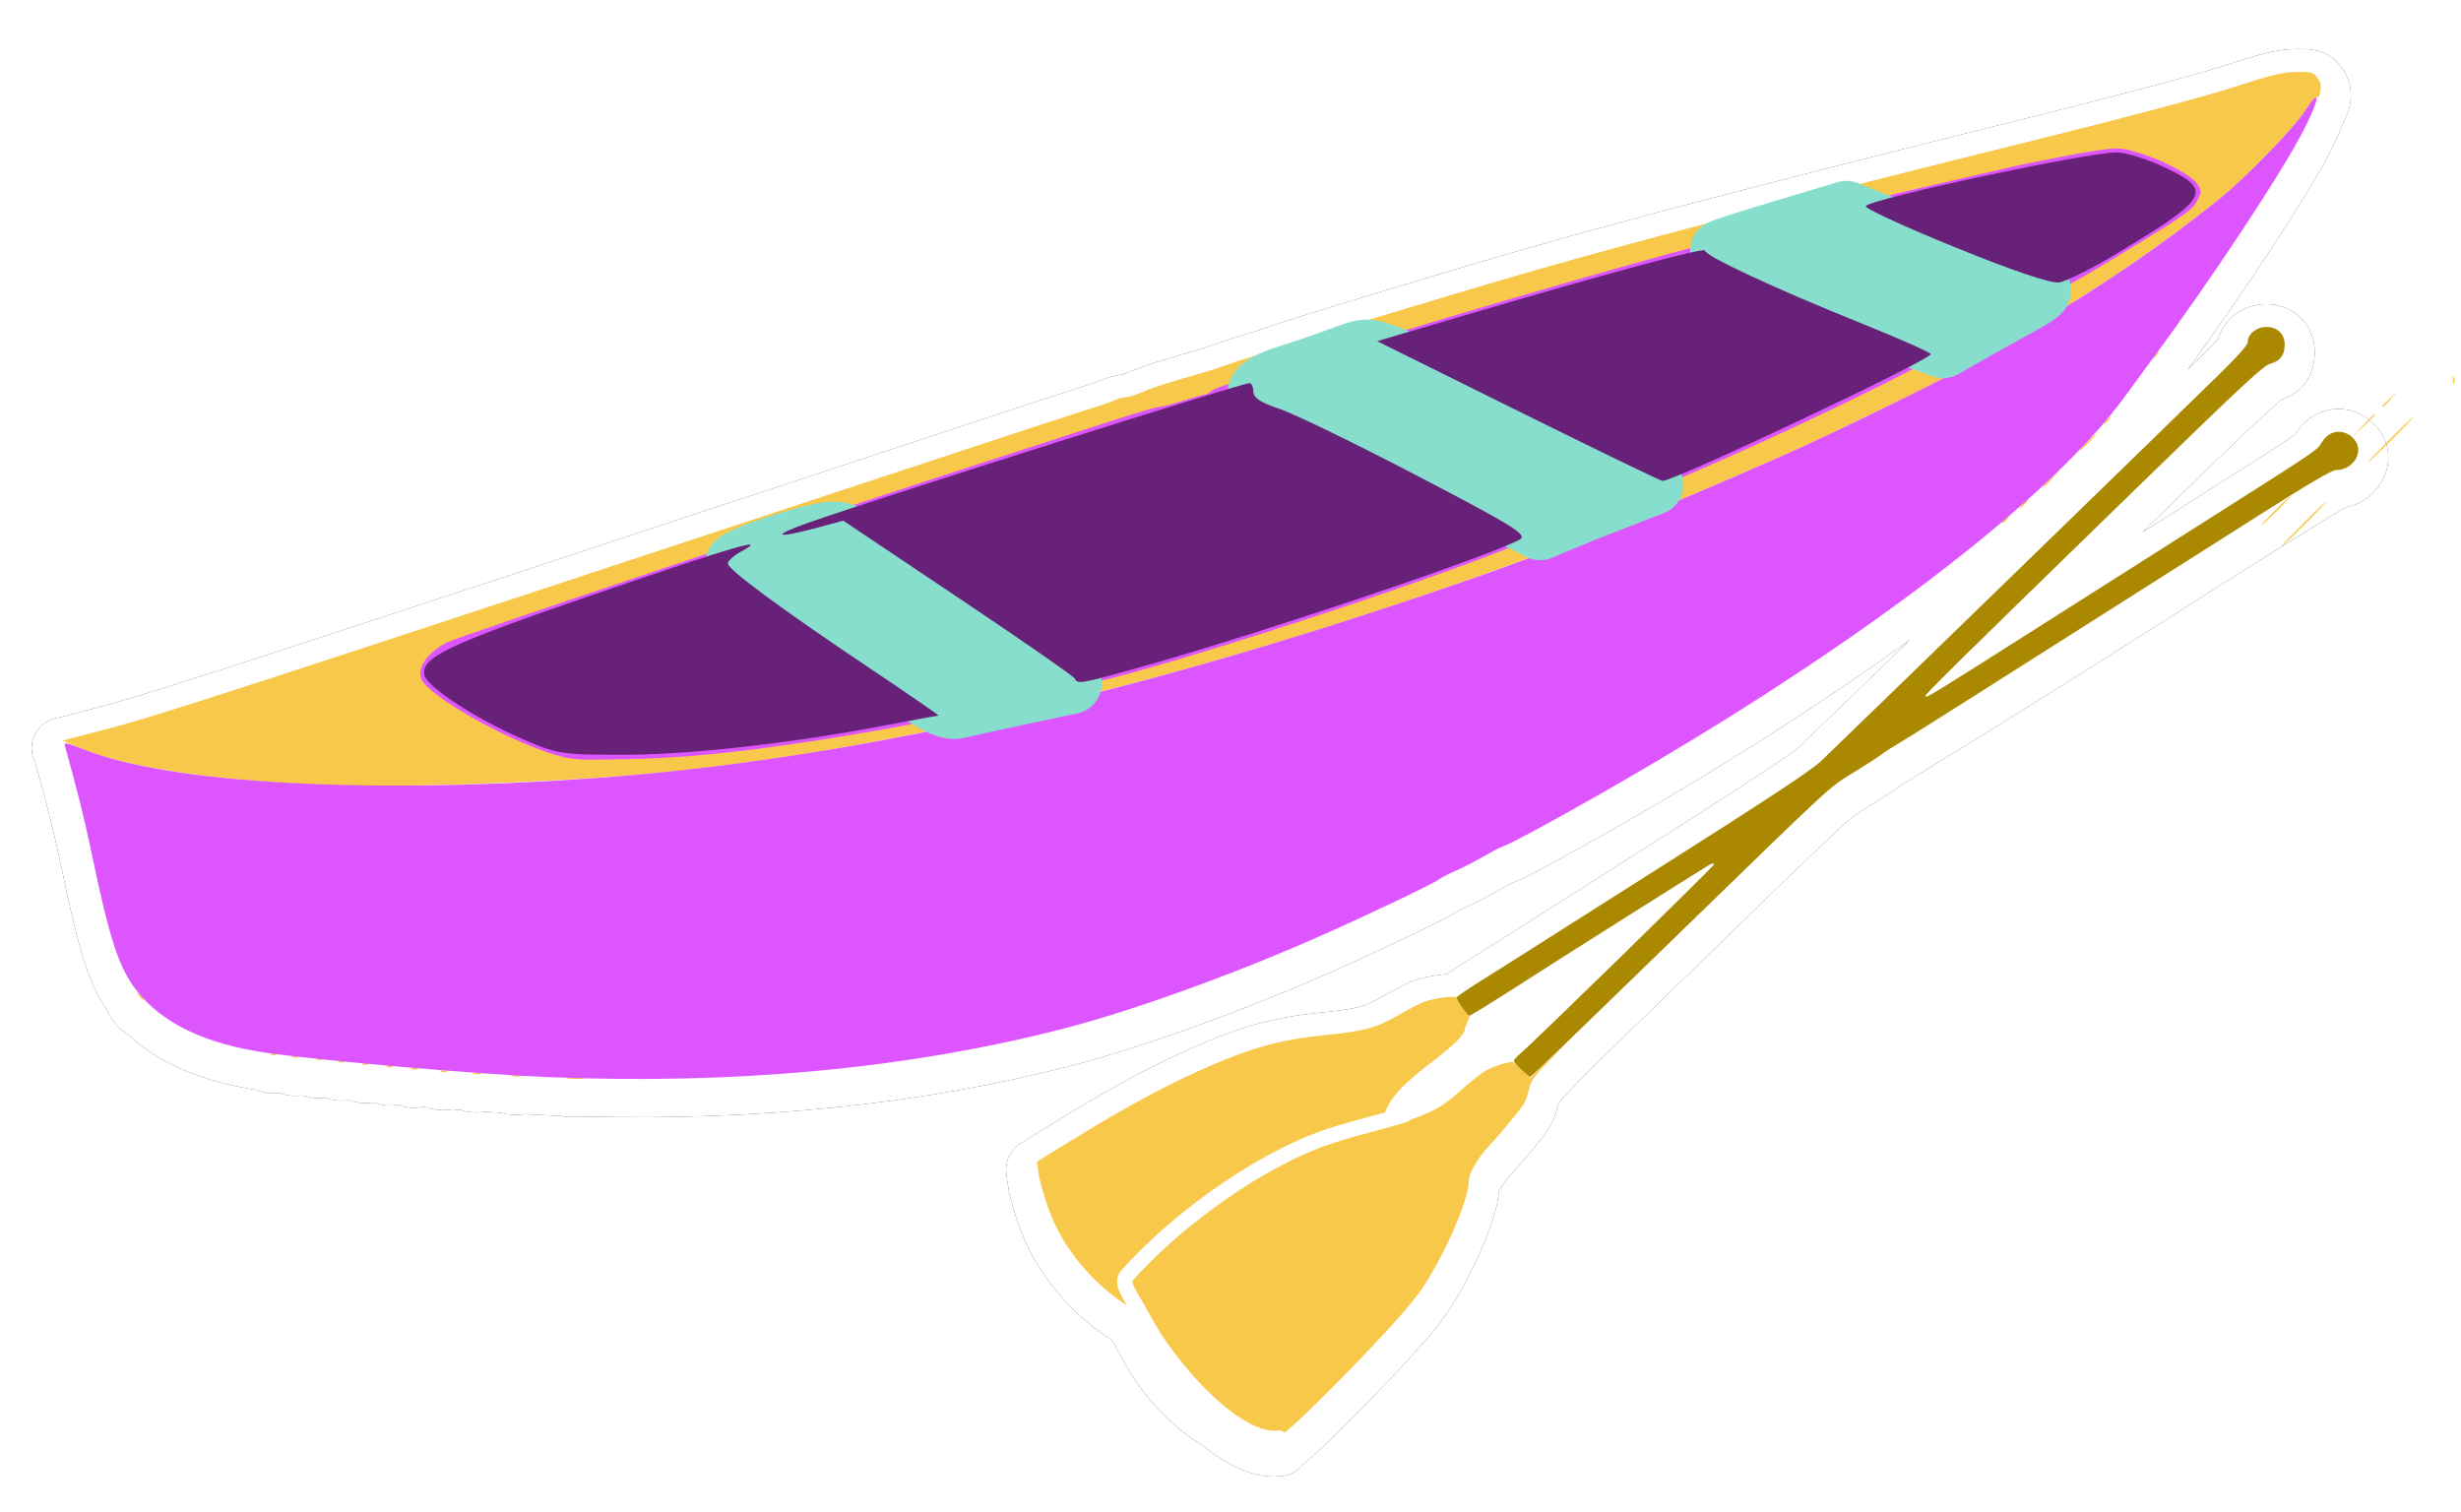 <?xml version="1.0" encoding="UTF-8" standalone="no"?>
<!-- Created with Inkscape (http://www.inkscape.org/) -->

<svg
   xmlns:dc="http://purl.org/dc/elements/1.1/"
   xmlns:cc="http://creativecommons.org/ns#"
   xmlns:rdf="http://www.w3.org/1999/02/22-rdf-syntax-ns#"
   xmlns:svg="http://www.w3.org/2000/svg"
   xmlns="http://www.w3.org/2000/svg"
   xmlns:sodipodi="http://sodipodi.sourceforge.net/DTD/sodipodi-0.dtd"
   xmlns:inkscape="http://www.inkscape.org/namespaces/inkscape"
   version="1.1"
   width="161.686"
   height="99.344"
   id="svg28605"
   inkscape:version="0.48.4 r9939"
   sodipodi:docname="canoa.svg">
  <sodipodi:namedview
     pagecolor="#ffffff"
     bordercolor="#666666"
     borderopacity="1"
     objecttolerance="10"
     gridtolerance="10"
     guidetolerance="10"
     inkscape:pageopacity="0"
     inkscape:pageshadow="2"
     inkscape:window-width="640"
     inkscape:window-height="480"
     id="namedview6407" />
  <defs
     id="defs28607">
    <filter
       color-interpolation-filters="sRGB"
       id="filter64577">
      <feGaussianBlur
         id="feGaussianBlur64579"
         stdDeviation="7.566" />
    </filter>
  </defs>
  <g
     transform="translate(-606.087,-848.13)"
     id="layer1">
    <g
       transform="translate(2077.4,361.537)"
       id="g64635">
      <g
         transform="matrix(0.159,0,0,0.159,-1134.37,350.189)"
         id="g64581">
        <path
           d="m -1411.094,133.531 c -5.529,0.088 -10.589,1.318 -25.875,6.312 -11.335,3.704 -44.213,12.469 -81.5,21.719 -96.816,24.018 -159.398,40.294 -205.5,53.469 -31.768,9.078 -102.577,30.597 -108,32.812 -1.1,0.449 -5.375,1.817 -9.5,3.031 -4.125,1.214 -9.75,3.043 -12.5,4.062 -2.75,1.019 -7.7,2.581 -11,3.5 -11.512,3.205 -19.035,5.655 -23.281,7.562 -2.352,1.057 -5.152,1.938 -6.219,1.938 -1.067,0 -3.413,0.621 -5.219,1.406 -1.806,0.785 -5.756,2.166 -8.781,3.062 -3.025,0.897 -25.75,8.327 -50.5,16.5 -322.288,106.423 -335.587,110.73 -362,117.531 l -13,3.344 5.688,2.562 c -3.95,-1.468 -5.105,-1.588 -4.813,-0.531 5.512,19.891 8.195,30.595 11.125,44.625 7.38,35.334 11.14,46.903 18.25,56.25 0.76,0.999 1.568,1.961 2.406,2.906 -0.277,-0.257 -0.55,-0.502 -0.906,-0.781 -1.586,-1.244 -1.619,-1.211 -0.375,0.375 1.306,1.666 2.125,2.198 2.125,1.375 10.824,11.604 27.817,19.033 51,22.312 0.646,0.091 1.425,0.187 2.125,0.281 -0.104,0.028 -0.212,0.053 -0.312,0.094 -0.798,0.319 -0.571,0.546 0.594,0.594 0.98,0.04 1.566,-0.173 1.375,-0.469 2.164,0.281 4.472,0.576 7.031,0.875 -0.798,0.319 -0.571,0.546 0.594,0.594 0.889,0.037 1.453,-0.124 1.406,-0.375 2.468,0.282 5.134,0.552 7.875,0.844 -0.593,0.283 -0.358,0.487 0.719,0.531 0.791,0.033 1.331,-0.077 1.406,-0.281 2.235,0.234 4.634,0.452 7,0.688 -0.798,0.319 -0.571,0.546 0.594,0.594 0.922,0.038 1.501,-0.139 1.406,-0.406 2.682,0.264 5.263,0.518 8.062,0.781 -0.021,0.008 -0.041,0.023 -0.062,0.031 -0.798,0.319 -0.571,0.546 0.594,0.594 0.959,0.04 1.53,-0.152 1.375,-0.438 2.739,0.255 5.539,0.5 8.344,0.75 -0.104,0.028 -0.212,0.053 -0.312,0.094 -0.798,0.319 -0.571,0.546 0.594,0.594 1.054,0.043 1.645,-0.199 1.312,-0.531 2.966,0.262 5.886,0.529 8.875,0.781 -0.312,0.029 -0.602,0.059 -0.844,0.156 -0.687,0.277 -0.125,0.531 1.25,0.531 1.375,0 1.938,-0.254 1.25,-0.531 3.423,0.286 6.867,0.545 10.25,0.812 -0.28,0.032 -0.531,0.099 -0.75,0.188 -0.687,0.277 -0.125,0.531 1.25,0.531 1.375,0 1.938,-0.254 1.25,-0.531 -0.081,-0.033 -0.19,-0.038 -0.281,-0.062 4.116,0.322 8.126,0.623 12.062,0.906 -0.274,0.03 -0.538,0.062 -0.781,0.125 -0.973,0.254 -0.4,0.48 1.25,0.5 1.65,0.02 2.427,-0.164 1.75,-0.438 -0.035,-0.014 -0.086,-0.018 -0.125,-0.031 4.838,0.342 9.422,0.612 13.75,0.875 -0.222,0.03 -0.44,0.077 -0.625,0.125 -0.963,0.252 -0.175,0.438 1.75,0.438 1.765,0 2.556,-0.152 1.938,-0.375 3.927,0.226 7.607,0.427 10.844,0.562 2.97,0.124 5.923,0.249 8.875,0.344 -1.562,0.213 -0.355,0.397 2.844,0.406 2.316,0.004 3.695,-0.087 3.813,-0.219 71.609,1.774 137.907,-5.114 197.687,-20.531 28.662,-7.392 70.611,-22.533 106.5,-38.438 19.229,-8.521 46.561,-21.555 48.5,-23.125 0.825,-0.668 4.052,-2.338 7.188,-3.719 3.135,-1.381 8.371,-4.062 11.625,-5.969 3.253,-1.907 6.961,-3.81 8.25,-4.219 1.289,-0.409 8.878,-4.334 16.875,-8.719 76.937,-42.186 143.61,-86.701 189.344,-125.594 -0.176,0.197 -0.281,0.394 -0.281,0.469 10e-5,0.823 0.819,0.291 2.125,-1.375 0.933,-1.19 1.152,-1.534 0.531,-1.094 1.911,-1.643 3.791,-3.284 5.625,-4.906 -0.851,0.976 -1.346,1.75 -1.094,1.75 0.275,0 1.317,-0.9 2.312,-2 0.996,-1.1 1.588,-2 1.313,-2 12.375,-11.093 22.842,-21.643 31.219,-31.469 -0.01,0.024 -0.031,0.077 -0.031,0.094 10e-5,0.823 0.819,0.291 2.125,-1.375 1.244,-1.586 1.211,-1.619 -0.375,-0.375 -0.422,0.331 -0.79,0.645 -1.094,0.938 3.191,-3.776 6.118,-7.455 8.656,-11 2.095,-2.926 6.82,-9.383 10.5,-14.344 0.122,-0.164 0.253,-0.335 0.375,-0.5 0.319,0.037 1.012,-0.539 1.937,-1.719 1.244,-1.586 1.211,-1.619 -0.375,-0.375 23.934,-32.509 52.288,-75.576 60.844,-92.438 4.229,-8.334 5.908,-13.218 4.969,-13.25 0.24,-0.147 0.422,-0.22 0.5,-0.094 0.362,0.585 0.948,-0.428 1.312,-2.25 0.491,-2.457 0.158,-3.977 -1.25,-5.844 -1.724,-2.285 -2.512,-2.506 -8.75,-2.406 z m -12.312,105.375 c -3.974,0 -7.625,2.906 -7.625,6.062 0,1.31 -3.324,5.137 -10.781,12.469 -17.523,17.228 -159.799,155.459 -165.781,161.062 -3.944,3.695 -21.913,15.551 -63.781,42.094 -32.062,20.326 -60.208,38.198 -62.531,39.688 -2.324,1.489 -8.697,5.491 -14.156,8.906 -5.46,3.415 -9.906,6.477 -9.906,6.812 0,-1.003 -10.35,0.447 -13.875,1.938 -1.815,0.767 -6.577,3.265 -10.594,5.562 -9.009,5.154 -13.821,6.453 -30.25,8.094 -18.633,1.861 -31.086,5.394 -51.875,14.75 -16.092,7.242 -33.38,16.765 -57.188,31.531 l -9.594,5.969 0.531,4.125 c 0.757,5.702 4.408,16.888 7.469,22.969 6.134,12.184 16.271,23.731 27.25,31 5.519,3.654 6.211,4.457 9.719,11.375 7.548,14.888 17.735,26.213 30.594,34.094 0.01,0.005 0.024,-0.005 0.031,0 8.684,7.109 17.445,11.613 24.469,10.625 l 0.25,-0.812 c 6.021,-3.285 46.835,-44.898 56.625,-57.938 9.701,-12.92 21.5,-39.033 21.5,-47.594 0,-3.094 3.701,-9.483 8.437,-14.531 5.684,-6.057 13.374,-15.419 14.594,-17.781 0.728,-1.409 1.583,-4.064 1.906,-5.906 0.476,-2.709 2.066,-4.884 8.313,-11.375 l 7.719,-8.031 -7.812,7.594 -7.781,7.562 -3.188,-2.938 c 1.536,1.407 2.902,2.551 3.063,2.562 0.442,0.031 10.892,-10.047 63.875,-61.531 61.242,-59.511 59.664,-58.054 69.187,-63.875 4.559,-2.787 9.849,-6.218 11.781,-7.625 1.932,-1.407 5.427,-3.633 7.75,-4.969 83.013,-50.66 133.586,-84.663 180.438,-112.812 7.551,0 12.065,-8.218 7.188,-13.094 -4.216,-4.215 -10.052,-3.426 -13.125,1.781 -1.86,3.151 -1.24,2.742 -47.344,32 -16.96,10.763 -49.124,31.191 -71.469,45.375 -43.715,27.75 -44.203,28.047 -44.875,27.375 -0.481,-0.48 12.193,-12.957 89.5,-88.156 41.855,-40.714 50.131,-48.424 52.969,-49.188 4.095,-1.102 5.969,-3.561 5.969,-7.844 0,-4.514 -2.939,-7.375 -7.594,-7.375 z m -70.188,44.031 c -0.275,0 -2.009,1.575 -3.875,3.5 -1.866,1.925 -3.181,3.5 -2.906,3.5 0.275,0 2.041,-1.575 3.906,-3.5 1.866,-1.925 3.15,-3.5 2.875,-3.5 z m -15.375,15.5 -3.25,2.938 c -1.788,1.615 -3.25,3.078 -3.25,3.25 0,0.772 0.825,0.092 3.563,-2.938 z m -195.969,27.344 c -26.296,9.911 -42.136,15.656 -60.938,22.062 18.349,-6.344 37.86,-13.41 60.938,-22.062 z m -167.938,55.25 c -46.786,12.995 -91.382,23.228 -134,30.75 42.294,-7.563 87.483,-17.92 134,-30.75 z m -437.094,37.25 c 10.642,2.614 23.724,4.826 38.563,6.531 1.888,0.217 3.838,0.425 5.781,0.625 -1.962,-0.192 -3.879,-0.415 -5.781,-0.625 -14.818,-1.636 -27.831,-3.823 -38.563,-6.531 z m 204.531,6.375 c -3.195,0.259 -6.361,0.526 -9.531,0.75 -26.953,1.905 -52.766,2.883 -76.719,3 26.649,-0.389 59.833,-1.775 86.25,-3.75 z m 453.344,35.969 c 0.345,-0.037 0.563,0.067 0.563,0.281 0,0.758 -74.567,73.577 -80.063,78.188 -1.51,1.267 -2.719,2.646 -2.719,3.062 0,0.404 1.334,1.993 3,3.562 -1.476,-1.375 -2.789,-2.622 -3,-2.875 -0.839,-1.004 -9.419,1.794 -12.938,4.219 -1.945,1.341 -5.964,4.591 -8.906,7.219 -6.568,5.866 -9.913,7.975 -17.156,10.844 -5.791,2.293 -15.603,4.866 -16.219,4.25 -0.191,-0.191 0.709,-2.889 2,-6 2.798,-6.746 7.423,-11.647 20.187,-21.375 8.224,-6.268 12.738,-10.845 12.75,-12.938 0,-0.49 0.552,-1.941 1.219,-3.219 0.641,-1.23 0.891,-2.238 0.594,-2.312 0.586,0 10.204,-5.965 23.937,-14.812 14.214,-9.157 73.831,-46.81 75.406,-47.625 0.523,-0.27 0.999,-0.432 1.344,-0.469 z"
           transform="translate(240.523,757.253)"
           id="path64569"
           style="fill:#333333;stroke:#333333;stroke-width:25.218;stroke-linejoin:round;stroke-miterlimit:4;stroke-dasharray:none;filter:url(#filter64577)" />
        <path
           d="m -1411.094,133.531 c -5.529,0.088 -10.589,1.318 -25.875,6.312 -11.335,3.704 -44.213,12.469 -81.5,21.719 -96.816,24.018 -159.398,40.294 -205.5,53.469 -31.768,9.078 -102.577,30.597 -108,32.812 -1.1,0.449 -5.375,1.817 -9.5,3.031 -4.125,1.214 -9.75,3.043 -12.5,4.062 -2.75,1.019 -7.7,2.581 -11,3.5 -11.512,3.205 -19.035,5.655 -23.281,7.562 -2.352,1.057 -5.152,1.938 -6.219,1.938 -1.067,0 -3.413,0.621 -5.219,1.406 -1.806,0.785 -5.756,2.166 -8.781,3.062 -3.025,0.897 -25.75,8.327 -50.5,16.5 -322.288,106.423 -335.587,110.73 -362,117.531 l -13,3.344 5.688,2.562 c -3.95,-1.468 -5.105,-1.588 -4.813,-0.531 5.512,19.891 8.195,30.595 11.125,44.625 7.38,35.334 11.14,46.903 18.25,56.25 0.76,0.999 1.568,1.961 2.406,2.906 -0.277,-0.257 -0.55,-0.502 -0.906,-0.781 -1.586,-1.244 -1.619,-1.211 -0.375,0.375 1.306,1.666 2.125,2.198 2.125,1.375 10.824,11.604 27.817,19.033 51,22.312 0.646,0.091 1.425,0.187 2.125,0.281 -0.104,0.028 -0.212,0.053 -0.312,0.094 -0.798,0.319 -0.571,0.546 0.594,0.594 0.98,0.04 1.566,-0.173 1.375,-0.469 2.164,0.281 4.472,0.576 7.031,0.875 -0.798,0.319 -0.571,0.546 0.594,0.594 0.889,0.037 1.453,-0.124 1.406,-0.375 2.468,0.282 5.134,0.552 7.875,0.844 -0.593,0.283 -0.358,0.487 0.719,0.531 0.791,0.033 1.331,-0.077 1.406,-0.281 2.235,0.234 4.634,0.452 7,0.688 -0.798,0.319 -0.571,0.546 0.594,0.594 0.922,0.038 1.501,-0.139 1.406,-0.406 2.682,0.264 5.263,0.518 8.062,0.781 -0.021,0.008 -0.041,0.023 -0.062,0.031 -0.798,0.319 -0.571,0.546 0.594,0.594 0.959,0.04 1.53,-0.152 1.375,-0.438 2.739,0.255 5.539,0.5 8.344,0.75 -0.104,0.028 -0.212,0.053 -0.312,0.094 -0.798,0.319 -0.571,0.546 0.594,0.594 1.054,0.043 1.645,-0.199 1.312,-0.531 2.966,0.262 5.886,0.529 8.875,0.781 -0.312,0.029 -0.602,0.059 -0.844,0.156 -0.687,0.277 -0.125,0.531 1.25,0.531 1.375,0 1.938,-0.254 1.25,-0.531 3.423,0.286 6.867,0.545 10.25,0.812 -0.28,0.032 -0.531,0.099 -0.75,0.188 -0.687,0.277 -0.125,0.531 1.25,0.531 1.375,0 1.938,-0.254 1.25,-0.531 -0.081,-0.033 -0.19,-0.038 -0.281,-0.062 4.116,0.322 8.126,0.623 12.062,0.906 -0.274,0.03 -0.538,0.062 -0.781,0.125 -0.973,0.254 -0.4,0.48 1.25,0.5 1.65,0.02 2.427,-0.164 1.75,-0.438 -0.035,-0.014 -0.086,-0.018 -0.125,-0.031 4.838,0.342 9.422,0.612 13.75,0.875 -0.222,0.03 -0.44,0.077 -0.625,0.125 -0.963,0.252 -0.175,0.438 1.75,0.438 1.765,0 2.556,-0.152 1.938,-0.375 3.927,0.226 7.607,0.427 10.844,0.562 2.97,0.124 5.923,0.249 8.875,0.344 -1.562,0.213 -0.355,0.397 2.844,0.406 2.316,0.004 3.695,-0.087 3.813,-0.219 71.609,1.774 137.907,-5.114 197.687,-20.531 28.662,-7.392 70.611,-22.533 106.5,-38.438 19.229,-8.521 46.561,-21.555 48.5,-23.125 0.825,-0.668 4.052,-2.338 7.188,-3.719 3.135,-1.381 8.371,-4.062 11.625,-5.969 3.253,-1.907 6.961,-3.81 8.25,-4.219 1.289,-0.409 8.878,-4.334 16.875,-8.719 76.937,-42.186 143.61,-86.701 189.344,-125.594 -0.176,0.197 -0.281,0.394 -0.281,0.469 10e-5,0.823 0.819,0.291 2.125,-1.375 0.933,-1.19 1.152,-1.534 0.531,-1.094 1.911,-1.643 3.791,-3.284 5.625,-4.906 -0.851,0.976 -1.346,1.75 -1.094,1.75 0.275,0 1.317,-0.9 2.312,-2 0.996,-1.1 1.588,-2 1.313,-2 12.375,-11.093 22.842,-21.643 31.219,-31.469 -0.01,0.024 -0.031,0.077 -0.031,0.094 10e-5,0.823 0.819,0.291 2.125,-1.375 1.244,-1.586 1.211,-1.619 -0.375,-0.375 -0.422,0.331 -0.79,0.645 -1.094,0.938 3.191,-3.776 6.118,-7.455 8.656,-11 2.095,-2.926 6.82,-9.383 10.5,-14.344 0.122,-0.164 0.253,-0.335 0.375,-0.5 0.319,0.037 1.012,-0.539 1.937,-1.719 1.244,-1.586 1.211,-1.619 -0.375,-0.375 23.934,-32.509 52.288,-75.576 60.844,-92.438 4.229,-8.334 5.908,-13.218 4.969,-13.25 0.24,-0.147 0.422,-0.22 0.5,-0.094 0.362,0.585 0.948,-0.428 1.312,-2.25 0.491,-2.457 0.158,-3.977 -1.25,-5.844 -1.724,-2.285 -2.512,-2.506 -8.75,-2.406 z m -12.312,105.375 c -3.974,0 -7.625,2.906 -7.625,6.062 0,1.31 -3.324,5.137 -10.781,12.469 -17.523,17.228 -159.799,155.459 -165.781,161.062 -3.944,3.695 -21.913,15.551 -63.781,42.094 -32.062,20.326 -60.208,38.198 -62.531,39.688 -2.324,1.489 -8.697,5.491 -14.156,8.906 -5.46,3.415 -9.906,6.477 -9.906,6.812 0,-1.003 -10.35,0.447 -13.875,1.938 -1.815,0.767 -6.577,3.265 -10.594,5.562 -9.009,5.154 -13.821,6.453 -30.25,8.094 -18.633,1.861 -31.086,5.394 -51.875,14.75 -16.092,7.242 -33.38,16.765 -57.188,31.531 l -9.594,5.969 0.531,4.125 c 0.757,5.702 4.408,16.888 7.469,22.969 6.134,12.184 16.271,23.731 27.25,31 5.519,3.654 6.211,4.457 9.719,11.375 7.548,14.888 17.735,26.213 30.594,34.094 0.01,0.005 0.024,-0.005 0.031,0 8.684,7.109 17.445,11.613 24.469,10.625 l 0.25,-0.812 c 6.021,-3.285 46.835,-44.898 56.625,-57.938 9.701,-12.92 21.5,-39.033 21.5,-47.594 0,-3.094 3.701,-9.483 8.437,-14.531 5.684,-6.057 13.374,-15.419 14.594,-17.781 0.728,-1.409 1.583,-4.064 1.906,-5.906 0.476,-2.709 2.066,-4.884 8.313,-11.375 l 7.719,-8.031 -7.812,7.594 -7.781,7.562 -3.188,-2.938 c 1.536,1.407 2.902,2.551 3.063,2.562 0.442,0.031 10.892,-10.047 63.875,-61.531 61.242,-59.511 59.664,-58.054 69.187,-63.875 4.559,-2.787 9.849,-6.218 11.781,-7.625 1.932,-1.407 5.427,-3.633 7.75,-4.969 83.013,-50.66 133.586,-84.663 180.438,-112.812 7.551,0 12.065,-8.218 7.188,-13.094 -4.216,-4.215 -10.052,-3.426 -13.125,1.781 -1.86,3.151 -1.24,2.742 -47.344,32 -16.96,10.763 -49.124,31.191 -71.469,45.375 -43.715,27.75 -44.203,28.047 -44.875,27.375 -0.481,-0.48 12.193,-12.957 89.5,-88.156 41.855,-40.714 50.131,-48.424 52.969,-49.188 4.095,-1.102 5.969,-3.561 5.969,-7.844 0,-4.514 -2.939,-7.375 -7.594,-7.375 z m -70.188,44.031 c -0.275,0 -2.009,1.575 -3.875,3.5 -1.866,1.925 -3.181,3.5 -2.906,3.5 0.275,0 2.041,-1.575 3.906,-3.5 1.866,-1.925 3.15,-3.5 2.875,-3.5 z m -15.375,15.5 -3.25,2.938 c -1.788,1.615 -3.25,3.078 -3.25,3.25 0,0.772 0.825,0.092 3.563,-2.938 z m -195.969,27.344 c -26.296,9.911 -42.136,15.656 -60.938,22.062 18.349,-6.344 37.86,-13.41 60.938,-22.062 z m -167.938,55.25 c -46.786,12.995 -91.382,23.228 -134,30.75 42.294,-7.563 87.483,-17.92 134,-30.75 z m -437.094,37.25 c 10.642,2.614 23.724,4.826 38.563,6.531 1.888,0.217 3.838,0.425 5.781,0.625 -1.962,-0.192 -3.879,-0.415 -5.781,-0.625 -14.818,-1.636 -27.831,-3.823 -38.563,-6.531 z m 204.531,6.375 c -3.195,0.259 -6.361,0.526 -9.531,0.75 -26.953,1.905 -52.766,2.883 -76.719,3 26.649,-0.389 59.833,-1.775 86.25,-3.75 z m 453.344,35.969 c 0.345,-0.037 0.563,0.067 0.563,0.281 0,0.758 -74.567,73.577 -80.063,78.188 -1.51,1.267 -2.719,2.646 -2.719,3.062 0,0.404 1.334,1.993 3,3.562 -1.476,-1.375 -2.789,-2.622 -3,-2.875 -0.839,-1.004 -9.419,1.794 -12.938,4.219 -1.945,1.341 -5.964,4.591 -8.906,7.219 -6.568,5.866 -9.913,7.975 -17.156,10.844 -5.791,2.293 -15.603,4.866 -16.219,4.25 -0.191,-0.191 0.709,-2.889 2,-6 2.798,-6.746 7.423,-11.647 20.187,-21.375 8.224,-6.268 12.738,-10.845 12.75,-12.938 0,-0.49 0.552,-1.941 1.219,-3.219 0.641,-1.23 0.891,-2.238 0.594,-2.312 0.586,0 10.204,-5.965 23.937,-14.812 14.214,-9.157 73.831,-46.81 75.406,-47.625 0.523,-0.27 0.999,-0.432 1.344,-0.469 z"
           transform="translate(240.523,757.253)"
           id="path64571"
           style="fill:#ffffff;stroke:#ffffff;stroke-width:25.218;stroke-linejoin:round;stroke-miterlimit:4;stroke-dasharray:none" />
      </g>
      <g
         transform="matrix(0.159,0,0,0.159,-1134.341,492.026)"
         id="g64585">
        <path
           d="m -1598.988,557.092 c -20.807,-7.199 -36.369,-21.068 -46.863,-41.765 -3.507,-6.918 -4.197,-7.725 -9.716,-11.379 -10.979,-7.269 -21.136,-18.814 -27.27,-30.999 -3.061,-6.08 -6.685,-17.265 -7.442,-22.966 l -0.548,-4.132 9.59,-5.948 c 23.807,-14.766 41.09,-24.299 57.182,-31.541 20.789,-9.356 33.248,-12.901 51.88,-14.762 16.429,-1.641 21.241,-2.926 30.251,-8.08 4.016,-2.297 8.788,-4.805 10.603,-5.572 3.525,-1.49 13.861,-2.919 13.861,-1.915 0,1.004 4.478,7.509 5.169,7.509 0.355,0 0.099,1.045 -0.567,2.322 -0.666,1.277 -1.214,2.724 -1.217,3.214 -0.012,2.093 -4.525,6.674 -12.749,12.941 -12.765,9.728 -17.402,14.636 -20.2,21.382 -1.29,3.111 -2.19,5.813 -1.998,6.005 0.616,0.616 10.431,-1.953 16.223,-4.247 7.243,-2.868 10.604,-4.994 17.172,-10.86 2.942,-2.627 6.941,-5.874 8.886,-7.215 3.518,-2.425 12.116,-5.228 12.956,-4.224 0.242,0.29 1.864,1.842 3.605,3.45 l 3.165,2.924 7.801,-7.569 7.801,-7.569 -7.722,8.023 c -6.247,6.491 -7.834,8.662 -8.31,11.372 -0.324,1.842 -1.184,4.502 -1.912,5.912 -1.22,2.362 -8.891,11.716 -14.575,17.774 -4.737,5.048 -8.458,11.443 -8.458,14.537 0,8.561 -11.793,34.675 -21.494,47.596 -10.208,13.596 -54.159,58.273 -57.216,58.162 -0.621,-0.023 -4.171,-1.093 -7.888,-2.38 z"
           id="path64347"
           style="fill:#f7c849" />
        <path
           d="m -1884.187,411.221 c 1.797,-0.223 4.497,-0.218 6,0.01 1.503,0.228 0.032,0.41 -3.268,0.405 -3.3,-0.006 -4.529,-0.192 -2.732,-0.415 z"
           id="path64339"
           style="fill:#f7c849" />
        <path
           d="m -1788.447,351.999 c 1.278,-0.194 3.369,-0.194 4.647,0 1.278,0.194 0.232,0.352 -2.323,0.352 -2.556,0 -3.601,-0.158 -2.323,-0.352 z"
           id="path64337"
           style="fill:#f7c849" />
        <path
           d="m -1907.705,410.256 c 0.963,-0.252 2.538,-0.252 3.5,0 0.963,0.252 0.175,0.457 -1.75,0.457 -1.925,0 -2.712,-0.206 -1.75,-0.457 z"
           id="path64333"
           style="fill:#f7c849" />
        <path
           d="m -1768.154,351.175 c 0.822,-0.214 1.963,-0.2 2.535,0.031 0.572,0.231 -0.101,0.407 -1.495,0.389 -1.394,-0.017 -1.862,-0.206 -1.04,-0.421 z"
           id="path64331"
           style="fill:#f7c849" />
        <path
           d="m -1923.686,409.252 c 0.973,-0.254 2.323,-0.237 3,0.037 0.677,0.274 -0.119,0.481 -1.769,0.461 -1.65,-0.02 -2.204,-0.244 -1.231,-0.498 z"
           id="path64329"
           style="fill:#f7c849" />
        <path
           d="m -1755.92,350.356 c 0.581,-0.234 1.531,-0.234 2.112,0 0.581,0.234 0.106,0.426 -1.056,0.426 -1.162,0 -1.637,-0.192 -1.056,-0.426 z"
           id="path64327"
           style="fill:#f7c849" />
        <path
           d="m -1937.205,408.283 c 0.688,-0.277 1.812,-0.277 2.5,0 0.688,0.277 0.125,0.504 -1.25,0.504 -1.375,0 -1.938,-0.227 -1.25,-0.504 z"
           id="path64325"
           style="fill:#f7c849" />
        <path
           d="m -1745.729,349.494 c 0.61,-0.244 1.339,-0.214 1.619,0.067 0.281,0.281 -0.218,0.48 -1.109,0.444 -0.984,-0.041 -1.184,-0.241 -0.51,-0.51 z"
           id="path64323"
           style="fill:#f7c849" />
        <path
           d="m -1949.205,407.283 c 0.688,-0.277 1.812,-0.277 2.5,0 0.688,0.277 0.125,0.504 -1.25,0.504 -1.375,0 -1.938,-0.227 -1.25,-0.504 z"
           id="path64321"
           style="fill:#f7c849" />
        <path
           d="m -1737.28,348.65 c 0.61,-0.244 1.339,-0.214 1.619,0.067 0.281,0.281 -0.218,0.48 -1.109,0.444 -0.984,-0.041 -1.184,-0.241 -0.51,-0.51 z"
           id="path64319"
           style="fill:#f7c849" />
        <path
           d="m -1959.142,406.263 c 0.722,-0.289 1.584,-0.253 1.917,0.079 0.332,0.332 -0.258,0.569 -1.312,0.525 -1.165,-0.048 -1.402,-0.285 -0.604,-0.604 z"
           id="path64317"
           style="fill:#f7c849" />
        <path
           d="m -1729.677,347.805 c 0.61,-0.244 1.339,-0.214 1.619,0.067 0.281,0.281 -0.218,0.48 -1.109,0.444 -0.984,-0.041 -1.184,-0.241 -0.51,-0.51 z"
           id="path64315"
           style="fill:#f7c849" />
        <path
           d="m -1969.142,405.263 c 0.722,-0.289 1.584,-0.253 1.917,0.079 0.332,0.332 -0.258,0.569 -1.312,0.525 -1.165,-0.048 -1.402,-0.285 -0.604,-0.604 z"
           id="path64313"
           style="fill:#f7c849" />
        <path
           d="m -1979.142,404.263 c 0.722,-0.289 1.584,-0.253 1.917,0.079 0.332,0.332 -0.258,0.569 -1.312,0.525 -1.165,-0.048 -1.402,-0.285 -0.604,-0.604 z"
           id="path64311"
           style="fill:#f7c849" />
        <path
           d="m -1988.142,403.263 c 0.722,-0.289 1.584,-0.253 1.917,0.079 0.332,0.332 -0.258,0.569 -1.312,0.525 -1.165,-0.048 -1.402,-0.285 -0.604,-0.604 z"
           id="path64307"
           style="fill:#f7c849" />
        <path
           d="m -1998.142,402.263 c 0.722,-0.289 1.584,-0.253 1.917,0.079 0.332,0.332 -0.258,0.569 -1.312,0.525 -1.165,-0.048 -1.402,-0.285 -0.604,-0.604 z"
           id="path64305"
           style="fill:#f7c849" />
        <path
           d="m -2007.142,401.263 c 0.722,-0.289 1.584,-0.253 1.917,0.079 0.332,0.332 -0.258,0.569 -1.312,0.525 -1.165,-0.048 -1.402,-0.285 -0.604,-0.604 z"
           id="path64303"
           style="fill:#f7c849" />
        <path
           d="m -2062.082,377.196 c -1.244,-1.586 -1.208,-1.621 0.378,-0.378 0.962,0.755 1.75,1.542 1.75,1.75 0,0.823 -0.821,0.293 -2.128,-1.372 z"
           id="path64301"
           style="fill:#f7c849" />
        <path
           d="m -1981.455,290.33 c -47.4,-1.557 -87.237,-7.52 -106.044,-15.872 l -5.956,-2.645 13,-3.347 c 26.413,-6.801 39.712,-11.119 362,-117.543 24.75,-8.173 47.475,-15.593 50.5,-16.49 3.025,-0.897 6.978,-2.273 8.784,-3.059 1.806,-0.785 4.157,-1.428 5.223,-1.428 1.067,0 3.864,-0.865 6.216,-1.921 4.246,-1.908 11.764,-4.347 23.277,-7.553 3.3,-0.919 8.25,-2.504 11,-3.523 2.75,-1.019 8.375,-2.846 12.5,-4.061 4.125,-1.214 8.4,-2.576 9.5,-3.025 5.423,-2.216 76.232,-23.719 108,-32.798 46.102,-13.175 108.684,-29.461 205.5,-53.479 37.287,-9.25 70.165,-18.009 81.5,-21.713 15.286,-4.994 20.344,-6.229 25.873,-6.318 6.238,-0.1 7.048,0.123 8.772,2.408 1.408,1.866 1.727,3.374 1.236,5.831 -0.364,1.822 -0.959,2.834 -1.32,2.249 -0.362,-0.585 -2.641,1.966 -5.066,5.669 -4.971,7.593 -24.672,27.776 -35.994,36.874 -22.21,17.849 -46.829,34.762 -74.5,51.182 -9.35,5.548 -18.196,11.008 -19.658,12.133 -1.462,1.125 -3.192,2.045 -3.846,2.045 -0.653,0 -2.574,0.987 -4.269,2.194 -3.902,2.779 -45.724,23.47 -68.728,34.002 -17.828,8.163 -57.639,25.223 -68.5,29.355 -61.456,23.377 -98.475,36.299 -143,49.915 -100.718,30.801 -197.91,50.874 -276,57.003 -38.269,3.004 -93.198,4.796 -120,3.915 z"
           id="path64287"
           style="fill:#f7c849" />
        <path
           d="m -1820.955,277.062 c 42.185,-4.891 87.566,-12.846 92.5,-16.216 0.55,-0.376 3.7,-1.228 7,-1.895 3.3,-0.667 14.55,-3.239 25,-5.715 10.45,-2.477 20.575,-4.459 22.5,-4.404 1.925,0.055 6.65,-0.781 10.5,-1.857 3.85,-1.076 12.85,-3.572 20,-5.547 34.183,-9.443 81.233,-24.847 127.806,-41.844 22.849,-8.339 29.34,-11.02 31.657,-13.078 1.765,-1.567 47.514,-19.794 53.536,-21.33 13.89,-3.541 108.822,-48.958 113.5,-54.3 0.275,-0.314 7.475,-4.314 16,-8.89 8.525,-4.575 18.504,-10.056 22.174,-12.179 3.671,-2.123 7.498,-3.86 8.505,-3.86 1.946,0 13.32,-6.429 35.321,-19.966 19.42,-11.949 21.927,-13.812 23.764,-17.665 1.524,-3.197 1.526,-3.657 0.017,-6.162 -2.093,-3.474 -13.045,-9.492 -23.28,-12.793 -6.552,-2.113 -9.086,-2.463 -14,-1.933 -7.36,0.793 -28.37,4.763 -42.5,8.029 -5.775,1.335 -21.525,4.955 -35,8.044 -13.475,3.089 -26.3,6.407 -28.5,7.372 -2.2,0.966 -9.4,3.002 -16,4.525 -46.487,10.727 -182.654,49.824 -185.177,53.169 -0.668,0.885 -1.965,1.322 -3,1.01 -2.364,-0.713 -23.889,5.771 -23.613,7.112 0.226,1.095 -5.072,2.641 -7.961,2.323 -0.963,-0.106 -1.75,0.286 -1.75,0.87 0,0.585 -1.705,1.063 -3.789,1.063 -2.084,0 -5.525,0.885 -7.648,1.968 -2.123,1.082 -4.291,1.701 -4.818,1.375 -1.205,-0.745 -8.717,1.57 -10.824,3.335 -0.868,0.727 -2.092,1.322 -2.719,1.322 -0.627,0 -4.587,1.125 -8.799,2.5 -4.212,1.375 -8.573,2.5 -9.691,2.5 -1.118,0 -10.173,2.661 -20.122,5.913 -9.95,3.252 -33.165,10.776 -51.59,16.72 -64.347,20.757 -217.921,72.293 -222.81,74.771 -8.056,4.082 -12.655,10.991 -10.276,15.435 3.865,7.222 35.006,24.807 54.334,30.683 7.981,2.426 8.973,2.494 30.252,2.066 12.643,-0.255 29.443,-1.306 39.5,-2.472 z"
           id="path64285"
           style="fill:#f7c849" />
        <path
           d="m -1167.955,182.446 c 5.203,-5.225 9.685,-9.5 9.96,-9.5 0.275,0 -3.757,4.275 -8.96,9.5 -5.203,5.225 -9.685,9.5 -9.96,9.5 -0.275,0 3.757,-4.275 8.96,-9.5 z"
           id="path64275"
           style="fill:#f7c849" />
        <path
           d="m -1179.455,176.946 c 3.266,-3.3 6.162,-6 6.437,-6 0.275,0 -2.172,2.7 -5.437,6 -3.265,3.3 -6.162,6 -6.437,6 -0.275,0 2.172,-2.7 5.437,-6 z"
           id="path64273"
           style="fill:#f7c849" />
        <path
           d="m -1291.955,181.568 c 0,-0.208 0.787,-0.995 1.75,-1.75 1.586,-1.244 1.621,-1.208 0.378,0.378 -1.306,1.666 -2.128,2.195 -2.128,1.372 z"
           id="path64271"
           style="fill:#f7c849" />
        <path
           d="m -1283.455,173.946 c 0.996,-1.1 2.035,-2 2.31,-2 0.275,0 -0.315,0.9 -1.31,2 -0.995,1.1 -2.035,2 -2.31,2 -0.275,0 0.315,-0.9 1.31,-2 z"
           id="path64269"
           style="fill:#f7c849" />
        <path
           d="m -1274.955,166.633 c 0,-0.172 1.462,-1.635 3.25,-3.25 l 3.25,-2.937 -2.937,3.25 c -2.738,3.029 -3.563,3.71 -3.563,2.937 z"
           id="path64267"
           style="fill:#f7c849" />
        <path
           d="m -1131.955,147.446 c 5.203,-5.225 9.685,-9.5 9.96,-9.5 0.275,0 -3.757,4.275 -8.96,9.5 -5.203,5.225 -9.685,9.5 -9.96,9.5 -0.275,0 3.757,-4.275 8.96,-9.5 z"
           id="path64265"
           style="fill:#f7c849" />
        <path
           d="m -1256.955,148.446 c 1.866,-1.925 3.617,-3.5 3.892,-3.5 0.275,0 -1.027,1.575 -2.892,3.5 -1.866,1.925 -3.617,3.5 -3.892,3.5 -0.275,0 1.027,-1.575 2.892,-3.5 z"
           id="path64263"
           style="fill:#f7c849" />
        <path
           d="m -1142.996,141.696 c 2.452,-2.612 4.59,-4.75 4.75,-4.75 0.751,0 -0.043,0.898 -4.458,5.042 l -4.75,4.458 4.458,-4.75 z"
           id="path64261"
           style="fill:#f7c849" />
        <path
           d="m -1249.955,140.568 c 0,-0.208 0.787,-0.995 1.75,-1.75 1.586,-1.244 1.621,-1.208 0.378,0.378 -1.306,1.666 -2.128,2.195 -2.128,1.372 z"
           id="path64259"
           style="fill:#f7c849" />
        <path
           d="m -1134.955,133.633 c 0,-0.172 1.462,-1.635 3.25,-3.25 l 3.25,-2.937 -2.937,3.25 c -2.738,3.029 -3.563,3.71 -3.563,2.937 z"
           id="path64257"
           style="fill:#f7c849" />
        <path
           d="m -1105.797,122.946 c 0,-1.375 0.227,-1.938 0.504,-1.25 0.277,0.688 0.277,1.812 0,2.5 -0.277,0.688 -0.504,0.125 -0.504,-1.25 z"
           id="path64255"
           style="fill:#f7c849" />
        <path
           d="m -1229.955,113.568 c 0,-0.208 0.787,-0.995 1.75,-1.75 1.586,-1.244 1.621,-1.208 0.378,0.378 -1.306,1.666 -2.128,2.195 -2.128,1.372 z"
           id="path64243"
           style="fill:#f7c849" />
        <path
           d="m -1490.635,407.887 c -1.742,-1.619 -3.168,-3.285 -3.168,-3.702 0,-0.417 1.236,-1.795 2.746,-3.062 5.496,-4.611 80.05,-77.443 80.05,-78.2 0,-0.429 -0.856,-0.338 -1.901,0.203 -1.575,0.814 -61.19,38.462 -75.403,47.618 -13.733,8.847 -23.365,14.798 -23.951,14.798 -0.714,0 -5.196,-6.485 -5.196,-7.519 0,-0.336 4.467,-3.405 9.927,-6.82 5.46,-3.415 11.828,-7.427 14.151,-8.917 2.323,-1.489 30.457,-19.338 62.519,-39.665 41.868,-26.543 59.843,-38.406 63.787,-42.101 5.982,-5.604 148.27,-143.819 165.793,-161.048 7.457,-7.332 10.782,-11.185 10.782,-12.495 0,-3.157 3.63,-6.04 7.604,-6.04 4.655,0 7.604,2.86 7.604,7.374 0,4.283 -1.866,6.737 -5.961,7.84 -2.838,0.764 -11.129,8.458 -52.984,49.172 -77.307,75.199 -89.979,87.681 -89.498,88.162 0.672,0.672 1.158,0.376 44.873,-27.374 22.345,-14.184 54.504,-34.596 71.465,-45.359 46.103,-29.258 45.51,-28.857 47.37,-32.008 3.073,-5.207 8.893,-5.999 13.11,-1.784 4.878,4.876 0.371,13.094 -7.18,13.094 -1.653,0 -11.391,5.721 -31.854,18.714 -121.641,77.237 -144.867,91.942 -148.597,94.087 -2.323,1.336 -5.805,3.58 -7.737,4.986 -1.932,1.407 -7.243,4.838 -11.802,7.625 -9.523,5.821 -7.929,4.349 -69.171,63.86 -52.983,51.484 -63.445,61.561 -63.887,61.529 -0.177,-0.013 -1.748,-1.348 -3.491,-2.967 z"
           id="path64374"
           style="fill:#aa8800" />
        <path
           d="m -1893.169,410.894 c -29.551,-1.233 -91.75,-6.611 -115.785,-10.01 -25.666,-3.63 -43.732,-12.35 -54.255,-26.186 -7.109,-9.347 -10.862,-20.918 -18.242,-56.252 -2.93,-14.03 -5.593,-24.727 -11.105,-44.619 -0.36,-1.298 1.19,-0.967 7.827,1.672 35.276,14.029 115.787,18.59 210.276,11.913 101.465,-7.171 215.027,-32.205 344.081,-75.852 26.352,-8.912 43.436,-15.143 87.919,-32.064 10.861,-4.131 50.672,-21.192 68.5,-29.355 23.003,-10.532 64.825,-31.223 68.728,-34.002 1.695,-1.207 3.615,-2.194 4.269,-2.194 0.653,0 2.384,-0.92 3.846,-2.045 1.462,-1.125 10.308,-6.584 19.658,-12.133 27.671,-16.42 52.29,-33.333 74.5,-51.182 11.388,-9.151 31.037,-29.301 36.043,-36.961 6.585,-10.077 6.335,-5.571 -0.432,7.764 -8.784,17.311 -38.491,62.267 -62.802,95.037 -3.68,4.961 -8.405,11.413 -10.5,14.339 -33.58,46.899 -125.583,115.012 -240.349,177.94 -7.997,4.385 -15.595,8.307 -16.884,8.716 -1.289,0.409 -5.006,2.304 -8.26,4.211 -3.254,1.907 -8.481,4.597 -11.616,5.977 -3.135,1.381 -6.375,3.057 -7.2,3.725 -1.939,1.57 -29.271,14.599 -48.5,23.121 -35.889,15.905 -77.838,31.044 -106.5,38.436 -64.081,16.526 -135.639,23.239 -213.215,20.002 z"
           id="path64372"
           style="fill:#dd55ff" />
        <path
           d="m -1890.707,277.468 c -19.329,-5.876 -50.469,-23.461 -54.334,-30.683 -2.379,-4.445 2.221,-11.353 10.276,-15.435 4.889,-2.477 158.463,-54.014 222.81,-74.771 18.425,-5.943 41.641,-13.467 51.59,-16.72 9.95,-3.252 19.005,-5.913 20.122,-5.913 1.118,0 5.478,-1.125 9.691,-2.5 4.212,-1.375 8.172,-2.5 8.799,-2.5 0.627,0 1.851,-0.595 2.719,-1.322 2.108,-1.765 9.619,-4.08 10.824,-3.335 0.527,0.326 2.695,-0.293 4.818,-1.375 2.123,-1.082 5.169,-1.968 6.77,-1.968 2.474,0 2.724,0.225 1.666,1.5 -0.685,0.825 -2.351,1.5 -3.702,1.5 -2.248,0 -2.398,0.276 -1.761,3.25 0.383,1.788 0.756,3.259 0.83,3.27 0.073,0.011 1.708,0.578 3.633,1.261 3.043,1.078 3.662,1.019 4.743,-0.451 1.153,-1.57 1.405,-1.54 3.5,0.415 1.242,1.159 3.602,2.441 5.246,2.849 1.644,0.408 3.814,1.792 4.822,3.074 1.009,1.282 2.429,2.332 3.155,2.332 0.727,0 10.031,4.548 20.677,10.107 44.79,23.387 67.65,34.893 69.321,34.893 3.364,0 -0.297,2.745 -7.784,5.835 -38.826,16.026 -144.529,50.395 -176.681,57.447 l -4.5,0.987 -18,-12.451 c -9.9,-6.848 -31.5,-21.832 -48,-33.299 -16.5,-11.466 -30.914,-21.032 -32.03,-21.258 -2.366,-0.478 -45.333,13.325 -47.291,15.192 -1.077,1.027 5.901,6.235 37.722,28.153 42.27,29.116 46.074,31.658 50.599,33.814 2.726,1.299 2.817,1.491 1,2.098 -1.1,0.368 -3.125,1.08 -4.5,1.584 -3.493,1.279 -31.131,6.261 -52,9.374 -31.642,4.72 -51.932,6.657 -74.5,7.111 -21.278,0.428 -22.271,0.361 -30.252,-2.066 z"
           id="path64370"
           style="fill:#dd55ff" />
        <path
           d="m -1436.505,165.068 c -0.522,-0.483 -15.575,-8.005 -33.45,-16.717 -17.875,-8.712 -32.86,-16.417 -33.3,-17.122 -0.44,-0.706 -1.79,-1.285 -3,-1.287 -2.672,-0.005 -8.7,-3.531 -8.7,-5.09 0,-0.685 -0.933,-0.889 -2.39,-0.523 -1.828,0.459 -2.774,0.014 -4.023,-1.892 -0.995,-1.518 -2.577,-2.492 -4.051,-2.492 -1.33,0 -2.676,-0.417 -2.991,-0.927 -0.315,-0.51 -2.254,-1.449 -4.309,-2.087 -2.055,-0.638 -6.958,-2.714 -10.895,-4.615 -5.142,-2.481 -7.889,-3.272 -9.75,-2.805 -3.534,0.887 -3.402,-1.307 0.159,-2.663 4.146,-1.579 48.632,-14.84 85.25,-25.411 46.682,-13.477 107.491,-29.334 108.526,-28.299 0.222,0.222 -11.457,3.701 -25.954,7.731 -14.497,4.029 -26.969,7.72 -27.715,8.201 -1.93,1.245 -1.439,1.499 23.143,11.946 31.321,13.312 33.013,14.098 32.421,15.056 -0.297,0.48 0.874,0.872 2.602,0.872 1.728,0 6.142,1.316 9.809,2.924 12.858,5.639 24.436,10.076 26.293,10.076 5.259,0 -0.503,3.725 -23.626,15.271 -19.419,9.697 -43.809,21.174 -61.122,28.763 -6.533,2.864 -15.309,6.727 -19.504,8.586 -7.651,3.391 -11.654,4.137 -13.424,2.502 z"
           id="path64368"
           style="fill:#dd55ff" />
        <path
           d="m -1591.955,119.946 c 0,-0.55 0.675,-1 1.5,-1 0.825,0 1.5,0.45 1.5,1 0,0.55 -0.675,1 -1.5,1 -0.825,0 -1.5,-0.45 -1.5,-1 z"
           id="path64366"
           style="fill:#dd55ff" />
        <path
           d="m -1582.459,116.939 c -0.731,-1.183 -0.925,-1.103 12.223,-4.98 11.568,-3.411 11.582,-3.413 11.08,-1.908 -0.359,1.076 -18.839,7.895 -21.397,7.895 -0.706,0 -1.563,-0.453 -1.906,-1.007 z"
           id="path64364"
           style="fill:#dd55ff" />
        <path
           d="m -1275.089,84.435 c -1.449,-0.787 -13.599,-5.746 -27,-11.019 -13.401,-5.273 -28.416,-11.2 -33.366,-13.17 -4.95,-1.97 -11.92,-4.622 -15.489,-5.892 l -6.489,-2.31 3.489,-1.436 c 1.919,-0.79 14.514,-3.976 27.989,-7.08 13.475,-3.104 29.225,-6.736 35,-8.071 14.13,-3.267 35.14,-7.236 42.5,-8.029 4.914,-0.53 7.448,-0.18 14,1.933 10.235,3.301 21.188,9.319 23.28,12.793 1.509,2.505 1.508,2.965 -0.017,6.162 -1.837,3.852 -4.344,5.716 -23.764,17.665 -22.646,13.934 -33.395,19.968 -35.495,19.926 -1.103,-0.022 -3.19,-0.684 -4.639,-1.471 z"
           id="path64241"
           style="fill:#dd55ff" />
        <path
           d="m -1992.218,-513.186 c -31.177,-20.97 -62.357,-43.073 -63.602,-45.087 -1.336,-2.162 31.613,-13.057 40.337,-13.337 5.636,-0.181 14.696,5.197 52.55,31.198 l 45.739,31.417 -20.733,4.388 c -11.403,2.413 -23.052,4.989 -25.887,5.724 -4.206,1.091 -9.431,-1.54 -28.405,-14.302 l 0,0 z"
           transform="translate(240.523,757.253)"
           id="path64247"
           style="color:#000000;fill:#87decd;fill-opacity:1;fill-rule:nonzero;stroke:#87decd;stroke-width:25.218;stroke-linecap:round;stroke-linejoin:round;stroke-miterlimit:4;stroke-opacity:1;stroke-dasharray:none;stroke-dashoffset:0;marker:none;visibility:visible;display:inline;overflow:visible;enable-background:accumulate" />
        <path
           d="m -1765.98,-593.914 c -23.396,-11.751 -46.889,-24.007 -52.206,-27.235 -5.317,-3.228 -12.393,-5.869 -15.724,-5.869 -10.198,0 -7.006,-5.135 5.61,-9.025 6.416,-1.978 16.506,-5.429 22.421,-7.667 10.471,-3.963 11.006,-3.974 20.289,-0.433 5.244,2 31.854,14.741 59.132,28.313 l 49.597,24.676 -16.12,6.23 c -8.866,3.427 -19.347,7.613 -23.291,9.303 l -7.171,3.073 -42.538,-21.366 z"
           transform="translate(240.523,757.253)"
           id="path64249"
           style="color:#000000;fill:#87decd;fill-opacity:1;fill-rule:nonzero;stroke:#87decd;stroke-width:25.218;stroke-linecap:round;stroke-linejoin:round;stroke-miterlimit:4;stroke-opacity:1;stroke-dasharray:none;stroke-dashoffset:0;marker:none;visibility:visible;display:inline;overflow:visible;enable-background:accumulate" />
        <path
           d="m -1573.162,-653.697 c -29.489,-10.77 -78.299,-32.911 -75.631,-34.308 1.425,-0.746 13.684,-4.665 27.244,-8.71 l 24.654,-7.354 36.214,14.378 c 19.918,7.908 38.454,15.249 41.191,16.314 4.737,1.843 4.346,2.283 -8.116,9.116 -7.201,3.948 -16.745,9.275 -21.208,11.836 l -8.116,4.657 -16.231,-5.928 0,0 z"
           transform="translate(240.523,757.253)"
           id="path64251"
           style="color:#000000;fill:#87decd;fill-opacity:1;fill-rule:nonzero;stroke:#87decd;stroke-width:25.218;stroke-linecap:round;stroke-linejoin:round;stroke-miterlimit:4;stroke-opacity:1;stroke-dasharray:none;stroke-dashoffset:0;marker:none;visibility:visible;display:inline;overflow:visible;enable-background:accumulate" />
        <path
           d="m -2144.553,-486.315 c -19.102,-8.34 -39.06,-21.419 -39.961,-26.186 -1.376,-7.279 9.686,-12.537 69.854,-33.204 58.315,-20.03 73.113,-24.353 61.15,-17.863 -3.069,1.665 -5.58,3.904 -5.58,4.977 0,2.509 22.051,18.787 58.744,43.367 15.994,10.714 28.72,19.48 28.279,19.48 -0.441,0 -10.386,1.834 -22.101,4.075 -38.892,7.441 -80.982,12.157 -108.272,12.132 -25.715,-0.024 -27.188,-0.261 -42.111,-6.777 l 0,0 z"
           transform="translate(240.523,757.253)"
           id="path64349"
           style="color:#000000;fill:#672178;fill-opacity:1;fill-rule:nonzero;stroke:none;stroke-width:4;marker:none;visibility:visible;display:inline;overflow:visible;enable-background:accumulate" />
        <path
           d="m -1915.975,-511.245 c -0.648,-1.048 -22.386,-16.109 -48.307,-33.469 l -47.129,-31.563 -11.159,3.011 c -17.145,4.626 -18.899,3.338 -3.043,-2.234 29.401,-10.332 178.901,-57.632 182.096,-57.613 0.837,0.005 1.534,1.607 1.55,3.56 0.02,2.478 3.236,4.598 10.652,7.02 5.843,1.908 31.511,14.368 57.038,27.689 40.405,21.084 45.884,24.504 42.32,26.411 -13.718,7.342 -110.028,39.692 -157.563,52.924 -24.807,6.906 -24.821,6.908 -26.456,4.263 l 0,0 z"
           transform="translate(240.523,757.253)"
           id="path64351"
           style="color:#000000;fill:#672178;fill-opacity:1;fill-rule:nonzero;stroke:none;stroke-width:4;marker:none;visibility:visible;display:inline;overflow:visible;enable-background:accumulate" />
        <path
           d="m -1732.707,-621.66 -58.098,-28.787 33.751,-9.958 c 61.437,-18.127 101.72,-29.006 101.72,-27.471 0,2.199 28.965,15.709 63.365,29.555 16.438,6.616 29.905,12.571 29.927,13.233 0.075,2.335 -106.743,52.811 -110.866,52.389 -0.935,-0.096 -27.845,-13.128 -59.798,-28.961 l 0,0 z"
           transform="translate(240.523,757.253)"
           id="path64353"
           style="color:#000000;fill:#672178;fill-opacity:1;fill-rule:nonzero;stroke:none;stroke-width:4;marker:none;visibility:visible;display:inline;overflow:visible;enable-background:accumulate" />
        <path
           d="m -1552.388,-689.398 c -20.936,-8.517 -37.37,-16.125 -36.521,-16.907 3.686,-3.394 91.459,-22.141 103.715,-22.153 3.746,-0.003 12.648,2.78 19.782,6.184 20.153,9.618 18.602,12.467 -19.216,35.29 -10.449,6.306 -21.406,11.826 -24.347,12.268 -3.423,0.513 -19.051,-4.772 -43.413,-14.683 z"
           transform="translate(240.523,757.253)"
           id="path64355"
           style="color:#000000;fill:#672178;fill-opacity:1;fill-rule:nonzero;stroke:none;stroke-width:4;marker:none;visibility:visible;display:inline;overflow:visible;enable-background:accumulate" />
        <path
           d="m -1539.053,426.504 c -14.504,4.427 -26.434,6.54 -39.674,12.106 -25.47,10.709 -55.427,32.412 -74.895,54.23 -3.128,3.354 2.097,9.106 6.516,17.547 11.142,21.283 39.029,52.101 56.333,49.667"
           id="path64360"
           style="fill:none;stroke:#ffffff;stroke-width:6.304;stroke-linecap:round;stroke-linejoin:round;stroke-miterlimit:4;stroke-opacity:1;stroke-dasharray:none" />
      </g>
    </g>
  </g>
</svg>
